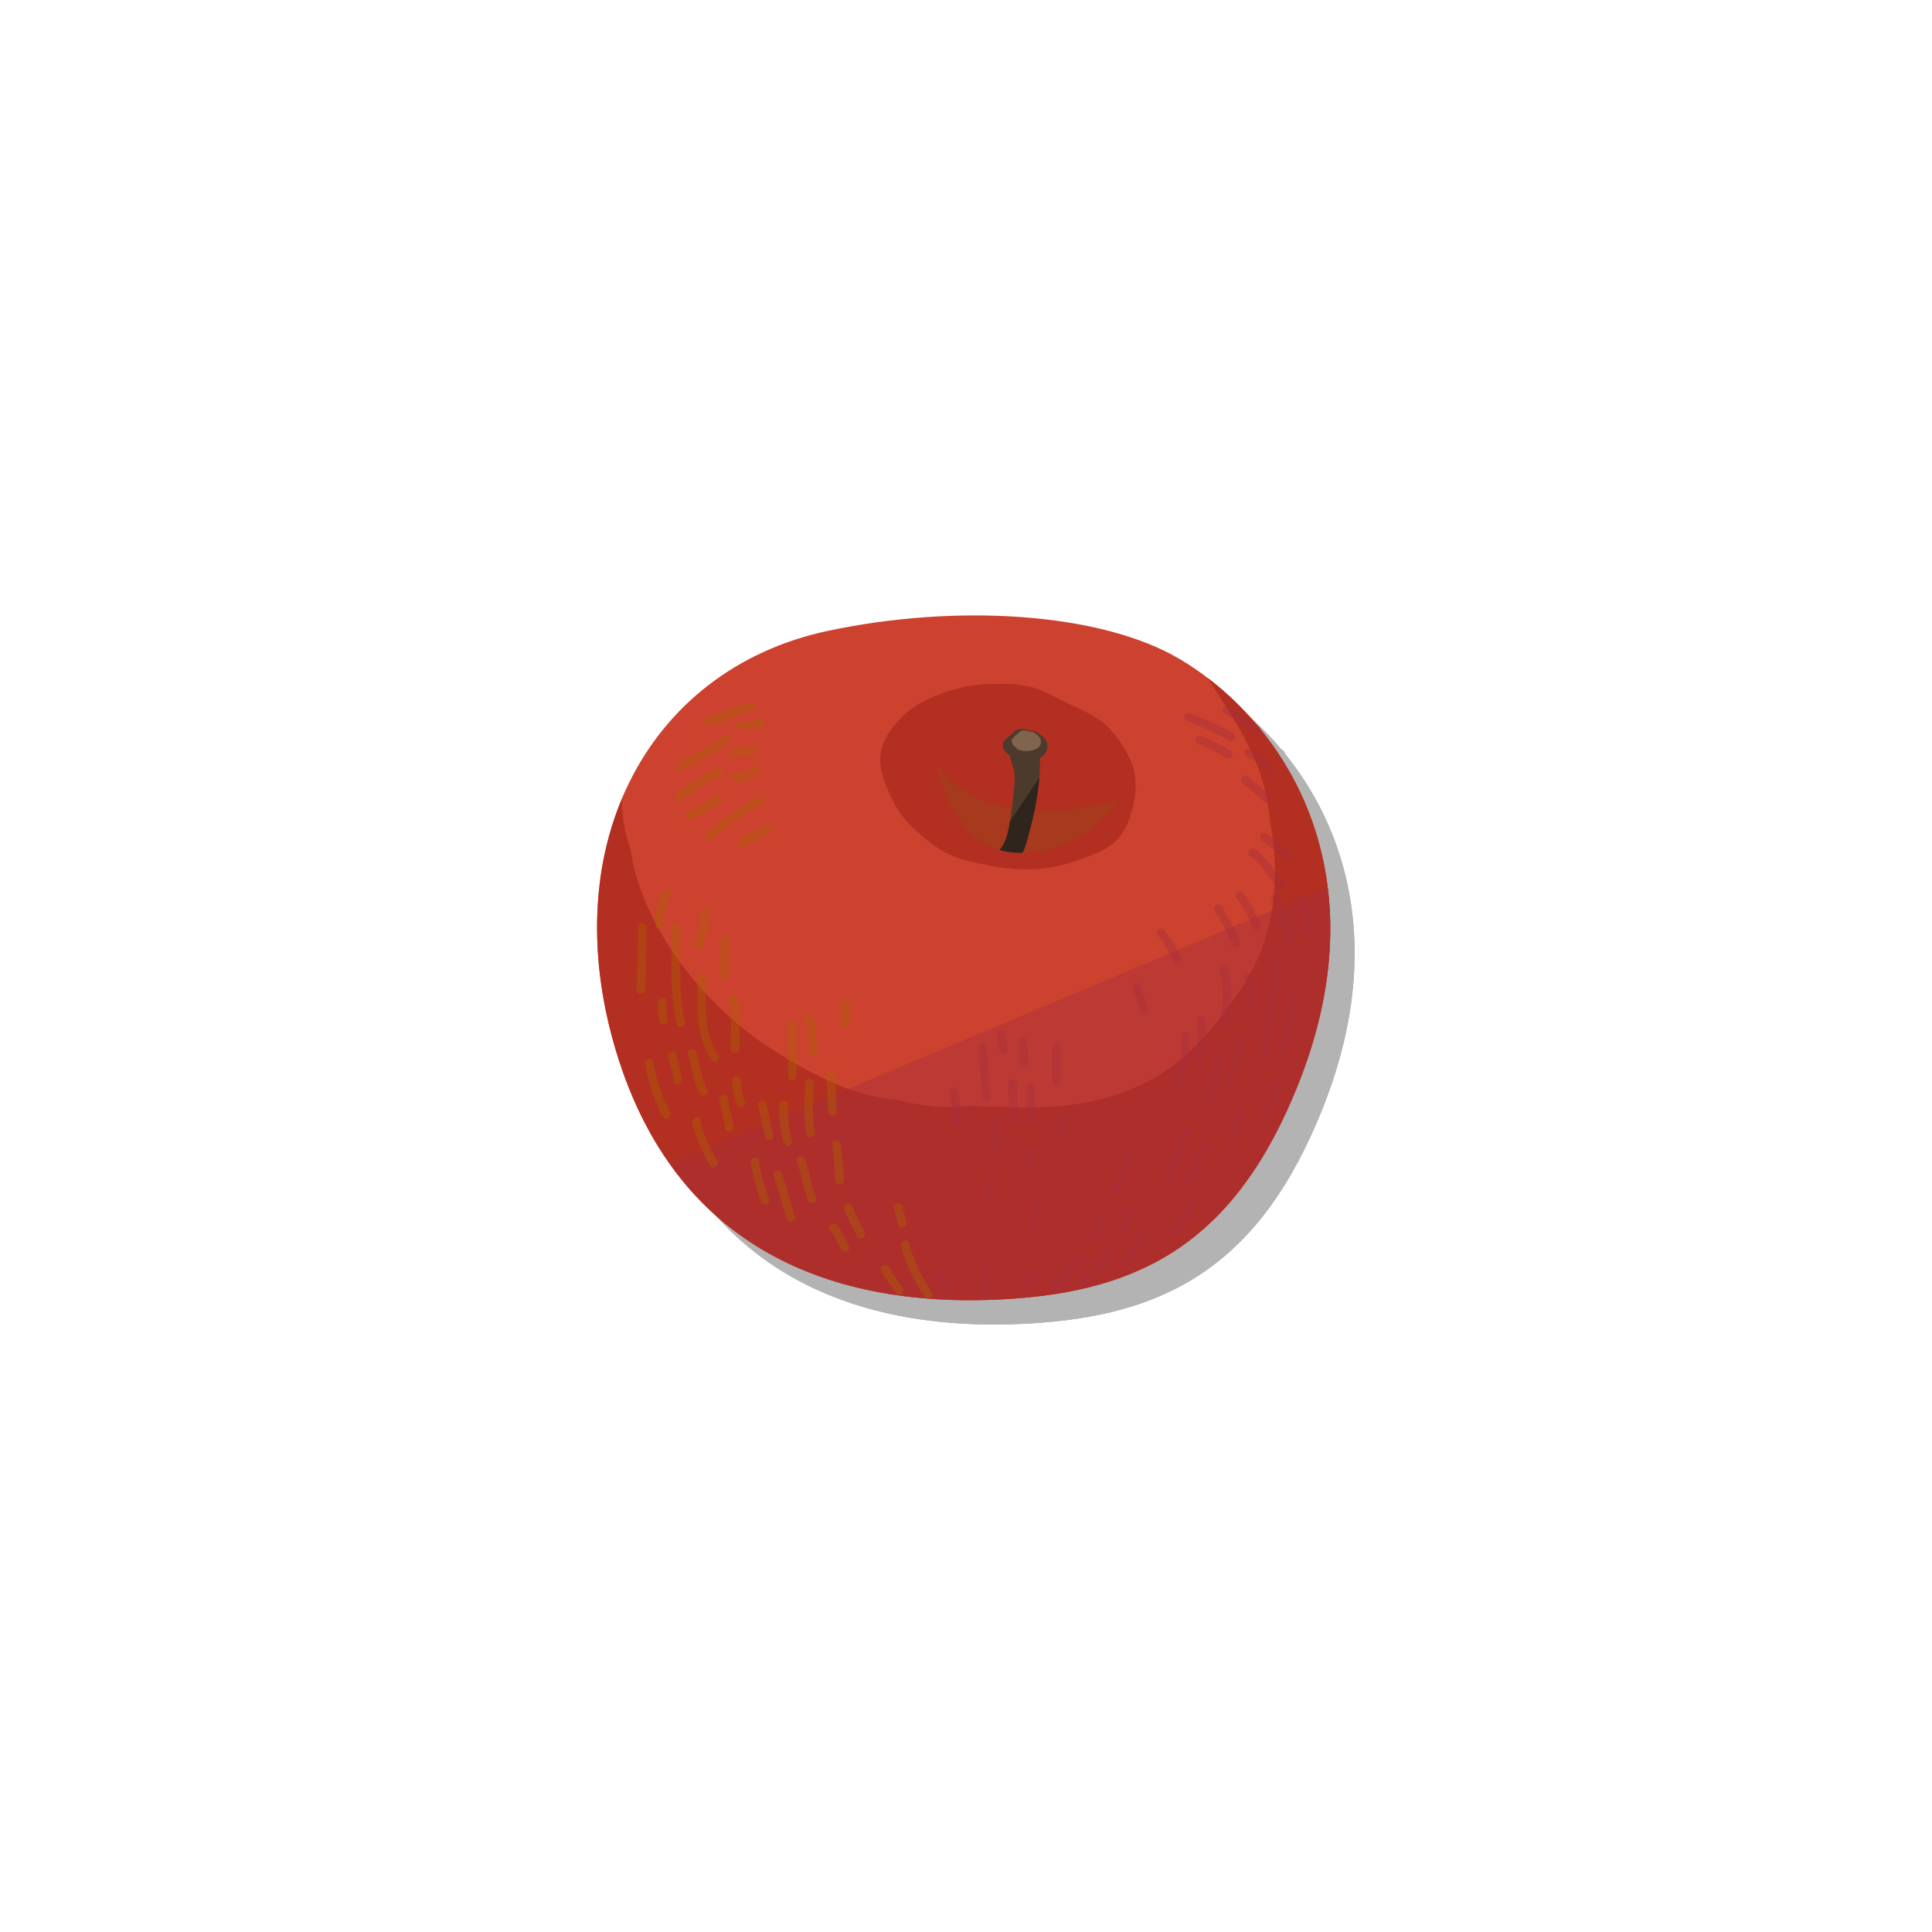 <?xml version="1.0" encoding="utf-8"?>
<!-- Generator: Adobe Illustrator 16.0.0, SVG Export Plug-In . SVG Version: 6.00 Build 0)  -->
<!DOCTYPE svg PUBLIC "-//W3C//DTD SVG 1.1//EN" "http://www.w3.org/Graphics/SVG/1.1/DTD/svg11.dtd">
<svg version="1.1" id="Ebene_1" xmlns="http://www.w3.org/2000/svg" xmlns:xlink="http://www.w3.org/1999/xlink" x="0px" y="0px"
	 width="450px" height="450px" viewBox="0 0 450 450" enable-background="new 0 0 450 450" xml:space="preserve">
<g>
	<g opacity="0.3">
		<path d="M198.45,152.612c-42.57,9.083-64.363,51.425-48.608,100.073c13.343,41.213,46.215,57.935,89.497,55.604
			c32.081-1.727,54.005-13.317,68.655-49.942c19.984-49.959-3.535-85.008-27.635-99.221
			C261.88,148.228,228.2,146.264,198.45,152.612z"/>
		<path d="M315.481,219.666c-0.005-0.108-0.01-0.213-0.013-0.318c-0.036-1.071-0.089-2.133-0.168-3.182
			c-0.001-0.021-0.001-0.043-0.003-0.065c-0.079-1.053-0.183-2.091-0.301-3.121c-0.015-0.117-0.028-0.236-0.041-0.354
			c-0.12-0.985-0.259-1.958-0.413-2.921c-0.023-0.148-0.048-0.295-0.071-0.441c-0.159-0.95-0.334-1.89-0.525-2.818
			c-0.028-0.141-0.062-0.281-0.09-0.42c-0.201-0.941-0.416-1.873-0.65-2.791c-0.024-0.097-0.05-0.193-0.074-0.289
			c-0.508-1.957-1.087-3.862-1.733-5.716c-0.015-0.041-0.029-0.084-0.044-0.128c-0.319-0.902-0.653-1.794-1.003-2.674
			c-0.033-0.085-0.066-0.172-0.1-0.257c-0.346-0.861-0.706-1.709-1.081-2.545c-0.039-0.09-0.078-0.178-0.119-0.265
			c-0.379-0.843-0.771-1.672-1.178-2.488c-0.03-0.063-0.062-0.123-0.094-0.183c-1.305-2.599-2.742-5.072-4.289-7.411
			c-0.009-0.015-0.018-0.027-0.026-0.039c-0.511-0.773-1.033-1.532-1.567-2.275c-0.021-0.029-0.041-0.059-0.062-0.086
			c-0.536-0.743-1.084-1.473-1.639-2.187c-0.012-0.014-0.022-0.027-0.032-0.042c-3.994-5.119-8.497-9.486-13.184-13.057
			c4.103,6.576,8.585,12.96,11.439,20.176c1.694,4.286,2.703,8.721,3.028,13.184c2.628,12.777,0.998,26.719-5.631,37.262
			c-5.62,8.939-12.931,18.097-22.409,23.156c-10.698,5.712-23.315,6.843-35.316,6.002c-2.088,0.09-4.194,0.02-6.316-0.21
			c-0.181,0.005-0.36,0.012-0.542,0.019c-5.486,0.926-11.398-0.103-17.033-1.375c-10.261-0.893-20.217-6.309-28.714-11.73
			c-15.089-9.631-30.113-27.606-32.941-46.464c-1.387-4.007-2.141-8.085-1.939-12.092c-2.467,5.832-4.199,12.127-5.111,18.795
			c0.001,0.015,0.004,0.027,0.007,0.043c-0.037,0.267-0.056,0.541-0.091,0.81c-0.03,0.158-0.045,0.318-0.055,0.481
			c-0.66,5.446-0.788,11.129-0.347,16.987c0.011,0.136,0.021,0.271,0.031,0.406c0.063,0.791,0.136,1.586,0.22,2.385
			c0.094,0.884,0.196,1.771,0.317,2.661c0.079,0.59,0.17,1.185,0.261,1.776c0.121,0.796,0.252,1.595,0.395,2.396
			c0.092,0.521,0.185,1.041,0.284,1.562c0.206,1.056,0.43,2.115,0.671,3.179c0.08,0.357,0.16,0.715,0.244,1.074
			c0.297,1.243,0.613,2.492,0.959,3.744c0.073,0.271,0.152,0.542,0.228,0.813c0.383,1.347,0.782,2.696,1.224,4.055
			c13.343,41.213,46.215,57.935,89.497,55.604c32.081-1.727,54.005-13.317,68.655-49.942c0.526-1.318,1.018-2.623,1.484-3.92
			c0.052-0.146,0.109-0.293,0.161-0.439c0.438-1.229,0.845-2.448,1.231-3.66c0.061-0.197,0.126-0.396,0.188-0.593
			c0.368-1.185,0.715-2.361,1.035-3.527c0.056-0.204,0.111-0.407,0.166-0.611c0.313-1.171,0.606-2.332,0.872-3.484
			c0.04-0.169,0.076-0.337,0.114-0.505c0.27-1.19,0.517-2.372,0.735-3.541c0.015-0.074,0.026-0.148,0.04-0.222
			c0.216-1.172,0.406-2.333,0.575-3.483c0.013-0.091,0.029-0.185,0.043-0.276c0.16-1.138,0.295-2.264,0.412-3.381
			c0.016-0.166,0.036-0.333,0.053-0.499c0.105-1.08,0.189-2.15,0.252-3.211c0.012-0.186,0.022-0.371,0.034-0.557
			c0.056-1.055,0.094-2.099,0.11-3.134c0.003-0.167,0.003-0.333,0.004-0.5C315.516,221.747,315.51,220.699,315.481,219.666z"/>
		<path d="M269.746,192.602c-0.676,3.344-1.735,6.611-4.278,9.013c-2.312,2.186-5.635,3.321-9.046,4.529
			c-3.021,1.07-6.268,1.8-9.834,1.966c-3.244,0.15-6.585-0.067-10.046-0.768c-3.463-0.7-6.868-1.291-9.798-2.689
			c-3.221-1.539-5.848-3.809-8.215-5.969c-2.67-2.439-4.403-5.271-5.686-8.182c-1.409-3.2-2.648-6.467-1.972-9.811
			c0.675-3.345,2.857-6.114,5.401-8.516c2.312-2.185,5.285-3.75,8.696-4.958c3.021-1.07,6.288-1.998,9.854-2.164
			c3.241-0.151,6.727-0.276,10.188,0.424c3.462,0.701,6.416,2.601,9.346,4c3.222,1.539,6.437,2.842,8.804,5.003
			c2.672,2.438,4.55,5.382,5.831,8.292C270.401,185.975,270.424,189.259,269.746,192.602z"/>
		<path opacity="0.3" d="M267.143,191.079c-5.362,7.61-14.939,15.329-28.025,12.638c-9.399-1.932-13.552-12.121-15.475-20.169
			c-0.126-0.234-0.138-0.232-0.031,0.008c10.727,13.386,26.606,12.069,42.129,8.743"/>
		<path d="M245.209,200.247c1.59-5.894,2.803-11.825,2.683-17.971c0.752-0.46,1.331-1.097,1.588-1.891
			c0.521-1.6-0.341-2.931-1.697-3.741c-0.558-0.52-1.369-0.829-2.128-0.771c-0.191-0.031-0.379-0.054-0.566-0.069
			c-0.88-0.481-2.021-0.577-2.987,0.119c-0.35,0.255-0.664,0.551-0.945,0.868c-0.583,0.377-1.112,0.847-1.563,1.39
			c-0.832,1.007-0.098,2.54,0.951,3.183c0.033,0.021,0.066,0.038,0.099,0.057c0.081,0.105,0.176,0.206,0.275,0.308
			c0.026,0.29,0.087,0.589,0.173,0.884c0.462,1.549,0.958,2.779,0.94,4.405c-0.019,2.157-1.015,9.683-1.171,10.261
			c-0.329,1.227-0.455,4.1-2.383,6.351c0,0,2.351,0.761,5.287,0.646C244.233,204.025,245.037,200.883,245.209,200.247z"/>
		<path d="M247.545,179.804c0.208-0.225,0.374-0.481,0.468-0.772c0.341-1.048-0.221-1.918-1.108-2.449
			c-0.367-0.341-0.897-0.542-1.396-0.505c-0.124-0.021-0.246-0.034-0.369-0.046c-0.576-0.313-1.325-0.377-1.955,0.077
			c-0.229,0.168-0.436,0.363-0.618,0.57c-0.382,0.247-0.729,0.555-1.026,0.909c-0.545,0.659-0.063,1.664,0.626,2.086
			c0.02,0.011,0.041,0.023,0.063,0.036c0.053,0.068,0.113,0.135,0.178,0.201c0.006,0.051,0.023,0.102,0.031,0.154
			c0.066,0.035,0.125,0.071,0.199,0.106C244.066,180.883,246.132,180.704,247.545,179.804z"/>
		<path d="M240.86,197.278c-0.329,1.227-0.455,4.1-2.383,6.351c0,0,2.351,0.761,5.287,0.646c0.469-0.25,1.273-3.393,1.445-4.028
			c1.199-4.445,2.182-8.913,2.544-13.478l-6.84,10.242C240.89,197.134,240.873,197.232,240.86,197.278z"/>
		<path opacity="0.4" d="M314.906,212.215L161.67,276.771c16.791,23.659,44.094,33.326,77.669,31.518
			c32.081-1.727,54.005-13.317,68.655-49.942C314.889,241.114,316.604,225.656,314.906,212.215z"/>
		<path d="M165.177,243.679c-1.619-7.232-1.003-14.694-0.963-22.044c0.007-1.287-1.991-1.287-1.998,0
			c-0.042,7.54-0.626,15.156,1.033,22.574C163.531,245.468,165.458,244.933,165.177,243.679z"/>
		<path d="M172.91,251.229c-3.397-4.378-2.993-12.694-2.702-17.939c0.069-1.288-1.929-1.281-1.999,0
			c-0.323,5.855-0.506,14.463,3.289,19.352C172.287,253.658,173.692,252.234,172.91,251.229z"/>
		<path d="M170.402,259.423c-1.547-2.68-1.655-5.844-2.562-8.751c-0.382-1.227-2.31-0.702-1.926,0.53
			c0.962,3.09,1.114,6.377,2.764,9.229C169.323,261.545,171.048,260.54,170.402,259.423z"/>
		<path d="M163.18,251.338c-0.398-1.22-2.329-0.697-1.929,0.53c0.604,1.854,1.009,3.74,1.334,5.66
			c0.212,1.268,2.138,0.729,1.925-0.531C164.185,255.077,163.782,253.191,163.18,251.338z"/>
		<path d="M161.181,243.012c-0.305-1.331-0.297-2.703-0.297-4.063c-0.001-1.288-2-1.288-1.998,0
			c0.001,1.539,0.023,3.087,0.368,4.594C159.543,244.799,161.47,244.266,161.181,243.012z"/>
		<path d="M177.496,238.018c-0.192-1.271-2.116-0.729-1.927,0.531c0.567,3.78,0.317,7.583,0.297,11.388
			c-0.005,1.289,1.992,1.288,1.999,0C177.887,245.941,178.092,241.987,177.496,238.018z"/>
		<path d="M179.161,262.325c-0.622-1.628-0.94-3.32-0.964-5.063c-0.018-1.287-2.017-1.288-1.999,0
			c0.026,1.908,0.354,3.809,1.035,5.594C177.689,264.047,179.621,263.53,179.161,262.325z"/>
		<path d="M175.167,261.327c-0.195-1.271-2.12-0.729-1.929,0.53c0.343,2.24,0.94,4.427,1.332,6.658
			c0.223,1.267,2.147,0.729,1.926-0.531C176.104,265.754,175.507,263.566,175.167,261.327z"/>
		<path d="M173.905,224.367c-0.653,2.835-0.699,5.709-0.37,8.59c0.146,1.265,2.146,1.278,1.999,0
			c-0.311-2.702-0.315-5.397,0.298-8.059C176.118,223.645,174.194,223.112,173.905,224.367z"/>
		<path d="M168.876,218.306c-0.067,2.529-0.899,4.913-1.298,7.393c-0.202,1.261,1.724,1.802,1.926,0.531
			c0.428-2.659,1.3-5.211,1.369-7.924C170.906,217.017,168.908,217.021,168.876,218.306z"/>
		<path d="M159.922,213.38c-1.005,2.42-1.653,4.963-1.701,7.591c-0.023,1.289,1.975,1.286,1.997,0
			c0.046-2.454,0.692-4.803,1.629-7.06C162.341,212.721,160.406,212.207,159.922,213.38z"/>
		<path d="M154.225,221.635c0,4.888-0.031,9.771-0.333,14.65c-0.079,1.288,1.919,1.28,1.997,0c0.303-4.88,0.334-9.763,0.334-14.65
			C156.223,220.348,154.225,220.348,154.225,221.635z"/>
		<path d="M280.748,246.941c-0.019,3.653-0.011,7.886-1.861,11.149c-0.636,1.123,1.09,2.129,1.725,1.009
			c2.027-3.579,2.114-8.15,2.135-12.158C282.751,245.653,280.754,245.653,280.748,246.941z"/>
		<path d="M286.408,243.278c-0.131-1.268-2.131-1.28-1.998,0c0.306,2.972,0.262,5.849-0.629,8.725
			c-0.384,1.233,1.545,1.758,1.927,0.531C286.649,249.497,286.732,246.424,286.408,243.278z"/>
		<path d="M291.698,231.36c-0.363-1.233-2.291-0.707-1.925,0.53c1.208,4.087,0.675,8.322,0,12.455c-0.206,1.26,1.719,1.8,1.925,0.53
			C292.433,240.39,293.012,235.795,291.698,231.36z"/>
		<path d="M288.406,251.935c-0.084,3.505-1.28,6.742-2.296,10.057c-0.378,1.234,1.551,1.759,1.928,0.53
			c1.067-3.492,2.278-6.897,2.366-10.587C290.433,250.647,288.435,250.649,288.406,251.935z"/>
		<path d="M293.734,246.941c-0.357,3.768-1.332,7.357-2.86,10.815c-0.516,1.167,1.205,2.185,1.724,1.009
			c1.682-3.8,2.741-7.687,3.135-11.824C295.854,245.658,293.854,245.67,293.734,246.941z"/>
		<path d="M297.36,233.024c-0.442-1.197-2.374-0.681-1.927,0.53c0.573,1.553,0.632,3.177,0.335,4.798
			c-0.233,1.26,1.693,1.797,1.926,0.53C298.052,236.922,298.057,234.915,297.36,233.024z"/>
		<path d="M301.725,230.293c-0.118,6.801-1.619,13.408-2.961,20.046c-0.256,1.258,1.669,1.793,1.926,0.53
			c1.378-6.813,2.911-13.595,3.032-20.576C303.744,229.005,301.746,229.007,301.725,230.293z"/>
		<path d="M305.72,237.952c-0.065,4.033-0.957,7.93-2.295,11.721c-0.432,1.217,1.5,1.737,1.924,0.53
			c1.4-3.956,2.3-8.046,2.367-12.251C307.739,236.663,305.74,236.665,305.72,237.952z"/>
		<path d="M303.585,214.14c-0.568-1.157-2.288-0.145-1.725,1.009c1.63,3.325,2.855,6.776,3.563,10.414
			c0.244,1.265,2.169,0.729,1.925-0.529C306.611,221.226,305.289,217.617,303.585,214.14z"/>
		<path d="M299.256,220.799c-1.109-2.561-2.39-5.016-4.15-7.193c-0.811-1.002-2.215,0.421-1.413,1.412
			c1.643,2.031,2.806,4.406,3.838,6.79C298.043,222.987,299.764,221.969,299.256,220.799z"/>
		<path d="M306.426,204.615c-1.668-1.948-3.742-3.403-5.861-4.817c-1.077-0.717-2.076,1.015-1.01,1.725
			c1.984,1.324,3.895,2.682,5.458,4.506C305.854,207.008,307.26,205.588,306.426,204.615z"/>
		<path d="M304.76,211.274c-2.252-2.641-3.909-5.849-6.862-7.813c-1.073-0.717-2.074,1.015-1.007,1.724
			c2.761,1.839,4.343,5.025,6.458,7.503C304.185,213.668,305.592,212.248,304.76,211.274z"/>
		<path d="M308.756,214.271c-0.956-0.858-2.372,0.55-1.412,1.413c1.872,1.683,2.34,4.202,2.371,6.618
			c0.017,1.286,2.015,1.288,1.998,0C311.674,219.381,311.013,216.301,308.756,214.271z"/>
		<path d="M294.363,225.034c-0.762-3.04-2.678-5.49-4.096-8.23c-0.593-1.145-2.317-0.134-1.725,1.008
			c1.335,2.582,3.176,4.892,3.896,7.752C292.749,226.813,294.677,226.283,294.363,225.034z"/>
		<path d="M280.713,229.028c-0.781-2.559-2.232-4.718-3.92-6.766c-0.819-0.995-2.226,0.426-1.413,1.412
			c1.464,1.777,2.729,3.667,3.406,5.885C279.161,230.789,281.09,230.263,280.713,229.028z"/>
		<path d="M273.055,240.349c-0.654-1.634-1.295-3.269-1.666-4.994c-0.271-1.259-2.195-0.726-1.926,0.53
			c0.37,1.727,1.012,3.361,1.664,4.995C271.6,242.061,273.532,241.547,273.055,240.349z"/>
		<path d="M281.116,268.983c-1.013,3.801-2.804,7.254-4.561,10.749c-0.577,1.147,1.145,2.159,1.724,1.009
			c1.834-3.647,3.706-7.263,4.764-11.227C283.376,268.268,281.447,267.74,281.116,268.983z"/>
		<path d="M285.446,271.979c-1.09,2.869-2.415,5.602-4.229,8.087c-0.758,1.042,0.976,2.037,1.727,1.008
			c1.915-2.624,3.278-5.536,4.428-8.563C287.829,271.304,285.897,270.788,285.446,271.979z"/>
		<path d="M293.769,264.323c-0.705,2.413-1.581,4.771-2.563,7.086c-0.497,1.171,1.224,2.19,1.725,1.008
			c1.051-2.474,2.009-4.982,2.765-7.563C296.059,263.615,294.131,263.089,293.769,264.323z"/>
		<path d="M302.426,257.664c-0.44,2.869-1.916,5.407-3.563,7.751c-0.741,1.058,0.992,2.055,1.726,1.009
			c1.733-2.468,3.302-5.21,3.762-8.229C304.544,256.935,302.618,256.393,302.426,257.664z"/>
		<path d="M172.734,276.07c-1.673-3.014-3.21-6.009-3.895-9.417c-0.254-1.264-2.179-0.727-1.927,0.531
			c0.717,3.57,2.343,6.734,4.098,9.895C171.634,278.206,173.36,277.198,172.734,276.07z"/>
		<path d="M161.746,264.749c-1.966-3.709-3.213-7.612-3.896-11.747c-0.208-1.27-2.135-0.729-1.925,0.53
			c0.708,4.304,2.053,8.373,4.096,12.226C160.626,266.895,162.349,265.886,161.746,264.749z"/>
		<path d="M195.475,269.317c-0.801-3.678-0.314-7.655-0.297-11.389c0.006-1.289-1.993-1.287-1.998,0
			c-0.018,3.93-0.475,8.046,0.368,11.92C193.823,271.106,195.748,270.573,195.475,269.317z"/>
		<path d="M200.172,255.598c-0.01-1.287-2.007-1.288-1.998,0c0.024,3,0.308,5.989,0.334,8.989c0.009,1.288,2.008,1.289,1.998,0
			C200.481,261.588,200.198,258.598,200.172,255.598z"/>
		<path d="M195.144,242.68c-0.33-1.244-2.256-0.717-1.928,0.53c0.638,2.416,0.675,4.924,0.963,7.394
			c0.147,1.264,2.147,1.277,1.998,0C195.868,247.958,195.824,245.268,195.144,242.68z"/>
		<path d="M191.181,244.278c-0.089-1.278-2.087-1.288-1.996,0c0.283,3.995,0.024,7.986,0,11.985c-0.008,1.288,1.989,1.288,1.996,0
			C191.205,252.264,191.466,248.273,191.181,244.278z"/>
		<path d="M201.504,239.283v4.662c0,1.288,1.997,1.288,1.997,0v-4.662C203.501,237.995,201.504,237.995,201.504,239.283z"/>
		<path d="M201.504,272.246c-0.156-1.262-2.156-1.277-1.997,0c0.342,2.765,0.642,5.534,0.665,8.324c0.013,1.288,2.009,1.289,1.998,0
			C202.147,277.78,201.847,275.01,201.504,272.246z"/>
		<path d="M195.708,284.393c-1.248-2.75-1.422-5.941-2.563-8.751c-0.479-1.177-2.412-0.663-1.928,0.531
			c1.211,2.977,1.44,6.306,2.766,9.229C194.516,286.573,196.237,285.557,195.708,284.393z"/>
		<path d="M190.149,271.315c-0.861-2.759-0.962-5.525-0.964-8.393c0-1.289-1.998-1.289-1.997,0c0.002,3.041,0.121,6,1.033,8.923
			C188.605,273.071,190.533,272.548,190.149,271.315z"/>
		<path d="M190.814,288.961c-0.998-3.33-1.997-6.659-2.996-9.989c-0.369-1.23-2.299-0.705-1.926,0.531
			c0.999,3.33,1.997,6.659,2.997,9.988C189.258,290.722,191.185,290.198,190.814,288.961z"/>
		<path d="M184.822,284.966c-1.054-2.836-1.951-5.709-2.296-8.725c-0.146-1.266-2.143-1.278-1.998,0
			c0.367,3.206,1.246,6.238,2.367,9.255C183.34,286.692,185.272,286.175,184.822,284.966z"/>
		<path d="M185.821,269.982c-0.669-2.415-1.072-4.892-1.664-7.324c-0.308-1.251-2.232-0.722-1.928,0.53
			c0.595,2.434,0.996,4.91,1.666,7.325C184.238,271.753,186.164,271.226,185.821,269.982z"/>
		<path d="M203.365,295.714c-0.907-1.542-1.611-3.207-2.663-4.661c-0.748-1.032-2.482-0.036-1.725,1.01
			c1.053,1.453,1.755,3.118,2.663,4.661C202.293,297.832,204.019,296.827,203.365,295.714z"/>
		<path d="M207.028,292.718c-1.043-2.089-2.069-4.183-2.997-6.326c-0.508-1.179-2.23-0.16-1.724,1.009
			c0.927,2.143,1.953,4.237,2.997,6.326C205.879,294.878,207.601,293.866,207.028,292.718z"/>
		<path d="M242.458,257.928c-0.012-1.287-2.008-1.289-1.999,0c0.022,3.111,0.31,6.212,0.334,9.322c0.009,1.288,2.007,1.289,1.999,0
			C242.768,264.14,242.481,261.04,242.458,257.928z"/>
		<path d="M244.789,258.927v7.991c0,1.288,1.997,1.288,1.997,0v-7.991C246.786,257.638,244.789,257.638,244.789,258.927z"/>
		<path d="M244.751,248.008c-0.232-1.267-2.157-0.729-1.924,0.53c0.289,1.563,0.297,3.145,0.297,4.729c0,1.289,1.998,1.289,1.998,0
			C245.122,251.5,245.075,249.751,244.751,248.008z"/>
		<path d="M240.424,250.005c-0.287-1.209-0.377-2.451-0.666-3.662c-0.297-1.253-2.224-0.721-1.925,0.531
			c0.285,1.21,0.378,2.453,0.665,3.662C238.795,251.79,240.723,251.258,240.424,250.005z"/>
		<path d="M235.43,249.34c-0.189-1.271-2.116-0.729-1.926,0.53c0.579,3.867,0.373,7.793,0.999,11.653
			c0.205,1.269,2.129,0.729,1.925-0.53C235.804,257.136,236.009,253.205,235.43,249.34z"/>
		<path d="M250.781,249.605v7.991c0,1.288,1.998,1.288,1.998,0v-7.991C252.78,248.317,250.781,248.317,250.781,249.605z"/>
		<path d="M238.13,266.919c-0.169-1.258-2.169-1.274-1.998,0c0.296,2.213,0.332,4.43,0.332,6.659c0,1.289,1.999,1.289,1.997,0
			C238.461,271.348,238.426,269.132,238.13,266.919z"/>
		<path d="M246.417,273.312c-0.29-1.255-2.217-0.723-1.927,0.531c0.27,1.163,0.27,2.301,0,3.464
			c-0.29,1.254,1.637,1.787,1.927,0.531C246.768,276.322,246.768,274.829,246.417,273.312z"/>
		<path d="M252.115,265.587c0,1.257-0.014,2.5-0.298,3.73c-0.29,1.253,1.638,1.786,1.926,0.531c0.325-1.405,0.369-2.826,0.369-4.262
			C254.112,264.299,252.115,264.299,252.115,265.587z"/>
		<path d="M228.771,259.661c-0.329-1.245-2.255-0.716-1.925,0.531c0.61,2.313,0.629,4.683,0.629,7.059
			c0.001,1.289,1.998,1.289,1.997,0C229.472,264.699,229.428,262.143,228.771,259.661z"/>
		<path d="M235.464,279.571c-0.021,1.561-0.306,3.102-0.332,4.661c-0.021,1.288,1.978,1.286,1.999,0
			c0.025-1.56,0.311-3.101,0.332-4.661C237.481,278.282,235.482,278.283,235.464,279.571z"/>
		<path d="M246.156,285.964c-0.331,1.665-0.665,3.33-0.999,4.995c-0.25,1.258,1.674,1.794,1.929,0.53
			c0.332-1.664,0.664-3.329,0.998-4.994C248.335,285.237,246.408,284.701,246.156,285.964z"/>
		<path d="M173.828,177.313c-3.053,2.535-6.941,3.803-10.119,6.17c-1.02,0.76-0.026,2.496,1.007,1.725
			c3.318-2.473,7.33-3.828,10.524-6.481C176.233,177.902,174.813,176.496,173.828,177.313z"/>
		<path d="M172.698,184.481c-3.274,1.931-6.752,3.488-9.524,6.149c-0.932,0.894,0.484,2.306,1.413,1.413
			c2.642-2.536,6.001-3.997,9.121-5.837C174.817,185.552,173.812,183.826,172.698,184.481z"/>
		<path d="M172.366,191.141c-2.319,1.04-4.339,2.621-6.658,3.662c-1.175,0.526-0.16,2.247,1.007,1.724
			c2.321-1.039,4.34-2.622,6.661-3.662C174.548,192.341,173.531,190.618,172.366,191.141z"/>
		<path d="M181.022,184.481c-1.25,0.887-2.643,1.176-4.156,1.195c-1.285,0.018-1.288,2.016,0,1.998
			c1.838-0.023,3.646-0.391,5.165-1.468C183.073,185.468,182.075,183.735,181.022,184.481z"/>
		<path d="M180.528,179.683h-3.662c-1.288,0-1.288,1.998,0,1.998h3.662C181.817,181.681,181.817,179.683,180.528,179.683z"/>
		<path d="M182.594,173.059c-1.45,0.356-2.899,0.61-4.396,0.631c-1.287,0.019-1.289,2.017,0,1.998
			c1.668-0.023,3.311-0.304,4.927-0.701C184.376,174.681,183.846,172.754,182.594,173.059z"/>
		<path d="M180.264,169.398c-3.614,0.541-6.689,2.835-10.323,3.329c-1.271,0.173-0.728,2.098,0.532,1.927
			c3.633-0.495,6.711-2.788,10.32-3.33C182.065,171.134,181.522,169.21,180.264,169.398z"/>
		<path d="M182.021,191.473c-4.369,2.095-8.124,5.096-11.854,8.147c-1,0.816,0.423,2.222,1.411,1.412
			c3.604-2.946,7.232-5.813,11.451-7.834C184.192,192.641,183.178,190.92,182.021,191.473z"/>
		<path d="M183.687,198.134c-1.909,0.955-3.822,1.908-5.661,2.996c-1.106,0.655-0.104,2.382,1.009,1.725
			c1.838-1.089,3.75-2.041,5.661-2.997C185.846,199.283,184.835,197.559,183.687,198.134z"/>
		<path d="M292.905,176.491c-3.182-2.051-6.727-3.369-10.227-4.763c-1.199-0.477-1.714,1.457-0.531,1.927
			c3.346,1.331,6.711,2.602,9.75,4.561C292.982,178.916,293.985,177.186,292.905,176.491z"/>
		<path d="M292.24,180.486c-2.091-1.359-4.374-2.349-6.659-3.329c-1.17-0.502-2.189,1.219-1.008,1.725
			c2.286,0.981,4.567,1.971,6.657,3.329C292.316,182.916,293.314,181.185,292.24,180.486z"/>
		<path d="M298.898,174.825c-2.279-1.628-4.563-3.253-6.991-4.66c-1.117-0.647-2.124,1.079-1.009,1.725
			c2.427,1.408,4.712,3.032,6.992,4.661C298.942,177.302,299.935,175.567,298.898,174.825z"/>
		<path d="M302.431,184.637c-1.558-1.918-3.409-3.722-5.769-4.586c-1.213-0.442-1.73,1.489-0.531,1.928
			c2.003,0.733,3.572,2.455,4.886,4.07C301.83,187.05,303.234,185.628,302.431,184.637z"/>
		<path d="M301.432,190.964c-1.567-1.549-3.277-2.949-4.994-4.328c-0.994-0.798-2.419,0.605-1.412,1.412
			c1.717,1.379,3.425,2.78,4.993,4.328C300.937,193.282,302.349,191.871,301.432,190.964z"/>
		<path d="M256.245,298.378c-1.739,2.351-4.138,4.138-5.66,6.66c-0.668,1.105,1.06,2.109,1.725,1.009
			c1.511-2.504,3.927-4.318,5.661-6.66C258.739,298.349,257.001,297.354,256.245,298.378z"/>
		<path d="M263.238,296.38c-1.62,2.55-3.561,4.807-5.837,6.791c-0.973,0.848,0.445,2.254,1.413,1.412
			c2.401-2.093,4.442-4.508,6.149-7.193C265.656,296.299,263.926,295.296,263.238,296.38z"/>
		<path d="M270.795,293.29c-0.734,2.311-2.547,4.072-4.072,5.885c-0.825,0.979,0.582,2.4,1.411,1.413
			c1.763-2.095,3.742-4.101,4.587-6.768C273.114,292.59,271.184,292.067,270.795,293.29z"/>
		<path d="M267.763,287.229c-0.038,1.547-0.631,2.915-1.529,4.156c-0.757,1.047,0.978,2.042,1.726,1.009
			c1.102-1.522,1.755-3.28,1.802-5.165C269.793,285.94,267.795,285.942,267.763,287.229z"/>
		<path d="M261.805,287.962c-0.342,1.836-1.107,3.53-2.407,4.887c-0.889,0.932,0.521,2.346,1.413,1.413
			c1.524-1.595,2.518-3.604,2.921-5.769C263.967,287.234,262.042,286.696,261.805,287.962z"/>
		<path d="M267.799,274.643c-0.741,2.699-2.313,5.065-3.331,7.659c-0.472,1.201,1.462,1.716,1.927,0.53
			c1.021-2.6,2.584-4.946,3.33-7.658C270.066,273.93,268.14,273.403,267.799,274.643z"/>
		<path d="M282.548,285.392c-1.05,2.36-2.532,4.471-4.171,6.458c-0.814,0.985,0.591,2.407,1.412,1.412
			c1.745-2.117,3.362-4.345,4.484-6.861C284.793,285.235,283.073,284.218,282.548,285.392z"/>
		<path d="M245.453,302.212c-0.027,1.082-0.64,1.879-1.37,2.624c-0.903,0.919,0.507,2.333,1.412,1.412
			c1.113-1.134,1.913-2.409,1.955-4.036C247.487,300.923,245.489,300.926,245.453,302.212z"/>
		<path d="M236.096,301.281c-0.233-1.267-2.158-0.729-1.926,0.53c0.274,1.487,0.274,2.977,0,4.464
			c-0.232,1.259,1.692,1.797,1.926,0.53C236.438,304.948,236.44,303.138,236.096,301.281z"/>
		<path d="M227.338,306.036c-0.701-1.426-1.295-2.902-1.998-4.329c-0.568-1.155-2.292-0.143-1.726,1.009
			c0.703,1.427,1.298,2.902,1.999,4.33C226.181,308.201,227.905,307.188,227.338,306.036z"/>
		<path d="M222.678,306.702c-2.265-3.592-4.201-7.269-5.229-11.414c-0.308-1.251-2.235-0.721-1.924,0.53
			c1.063,4.308,3.071,8.157,5.427,11.892C221.637,308.797,223.366,307.795,222.678,306.702z"/>
		<path d="M215.862,305.501c-1.189-1.508-2.187-3.147-3.173-4.793c-0.662-1.103-2.389-0.1-1.726,1.01
			c1.077,1.794,2.188,3.55,3.486,5.196C215.247,307.925,216.65,306.501,215.862,305.501z"/>
		<path d="M216.784,290.294c-0.306-1.228-0.606-2.459-1-3.663c-0.396-1.22-2.325-0.697-1.924,0.53
			c0.391,1.204,0.69,2.436,0.999,3.663C215.171,292.074,217.099,291.543,216.784,290.294z"/>
	</g>
	<g>
		<g>
			<g>
				<path fill="#CC422F" d="M192.787,146.949c-42.57,9.083-64.363,51.425-48.608,100.073c13.343,41.213,46.215,57.935,89.497,55.604
					c32.081-1.727,54.005-13.317,68.655-49.942c19.984-49.959-3.535-85.008-27.635-99.221
					C256.217,142.565,222.537,140.601,192.787,146.949z"/>
				<path fill="#B22F22" d="M309.818,214.003c-0.005-0.108-0.01-0.213-0.013-0.318c-0.036-1.071-0.089-2.133-0.168-3.182
					c-0.001-0.021-0.001-0.043-0.003-0.065c-0.079-1.053-0.183-2.091-0.301-3.121c-0.015-0.117-0.028-0.236-0.041-0.354
					c-0.12-0.985-0.259-1.958-0.413-2.921c-0.023-0.148-0.048-0.295-0.071-0.441c-0.159-0.95-0.334-1.89-0.525-2.818
					c-0.028-0.141-0.062-0.281-0.09-0.42c-0.201-0.941-0.416-1.873-0.65-2.791c-0.024-0.097-0.05-0.193-0.074-0.289
					c-0.508-1.957-1.087-3.862-1.733-5.716c-0.015-0.041-0.029-0.084-0.044-0.128c-0.319-0.902-0.653-1.794-1.003-2.674
					c-0.033-0.085-0.066-0.172-0.1-0.257c-0.346-0.861-0.706-1.709-1.081-2.545c-0.039-0.09-0.078-0.178-0.119-0.265
					c-0.379-0.843-0.771-1.672-1.178-2.488c-0.03-0.063-0.062-0.123-0.094-0.183c-1.305-2.599-2.742-5.072-4.289-7.411
					c-0.009-0.015-0.018-0.027-0.026-0.039c-0.511-0.773-1.033-1.532-1.567-2.275c-0.021-0.029-0.041-0.059-0.062-0.086
					c-0.536-0.743-1.084-1.473-1.639-2.187c-0.012-0.014-0.022-0.027-0.032-0.042c-3.994-5.119-8.497-9.486-13.184-13.057
					c4.103,6.576,8.585,12.96,11.439,20.176c1.694,4.286,2.703,8.721,3.028,13.184c2.628,12.777,0.998,26.719-5.631,37.262
					c-5.62,8.939-12.931,18.097-22.409,23.156c-10.698,5.712-23.315,6.843-35.316,6.002c-2.088,0.09-4.194,0.02-6.316-0.21
					c-0.181,0.005-0.36,0.012-0.542,0.019c-5.486,0.926-11.398-0.103-17.033-1.375c-10.261-0.893-20.217-6.309-28.714-11.73
					c-15.089-9.631-30.113-27.606-32.941-46.464c-1.387-4.007-2.141-8.085-1.939-12.092c-2.467,5.832-4.199,12.127-5.111,18.795
					c0.001,0.015,0.004,0.027,0.007,0.043c-0.037,0.267-0.056,0.541-0.091,0.81c-0.03,0.158-0.045,0.318-0.055,0.481
					c-0.66,5.446-0.788,11.129-0.347,16.987c0.011,0.136,0.021,0.271,0.031,0.406c0.063,0.791,0.136,1.586,0.22,2.385
					c0.094,0.884,0.196,1.771,0.317,2.661c0.079,0.59,0.17,1.185,0.261,1.776c0.121,0.796,0.252,1.595,0.395,2.396
					c0.092,0.521,0.185,1.041,0.284,1.562c0.206,1.056,0.43,2.115,0.671,3.179c0.08,0.357,0.16,0.715,0.244,1.074
					c0.297,1.243,0.613,2.492,0.959,3.744c0.073,0.271,0.152,0.542,0.228,0.813c0.383,1.347,0.782,2.696,1.224,4.055
					c13.343,41.213,46.215,57.935,89.497,55.604c32.081-1.727,54.005-13.317,68.655-49.942c0.526-1.318,1.018-2.623,1.484-3.92
					c0.052-0.146,0.109-0.293,0.161-0.439c0.438-1.229,0.845-2.448,1.231-3.66c0.061-0.197,0.126-0.396,0.188-0.593
					c0.368-1.185,0.715-2.361,1.035-3.527c0.056-0.204,0.111-0.407,0.166-0.611c0.313-1.171,0.606-2.332,0.872-3.484
					c0.04-0.169,0.076-0.337,0.114-0.505c0.27-1.19,0.517-2.372,0.735-3.541c0.015-0.074,0.026-0.148,0.04-0.222
					c0.216-1.172,0.406-2.333,0.575-3.483c0.013-0.091,0.029-0.185,0.043-0.276c0.16-1.138,0.295-2.264,0.412-3.381
					c0.016-0.166,0.036-0.333,0.053-0.499c0.105-1.08,0.189-2.15,0.252-3.211c0.012-0.186,0.022-0.371,0.034-0.557
					c0.056-1.055,0.094-2.099,0.11-3.134c0.003-0.167,0.003-0.333,0.004-0.5C309.853,216.084,309.847,215.036,309.818,214.003z"/>
				<path fill="#B22F22" d="M264.083,186.939c-0.676,3.344-1.735,6.611-4.278,9.013c-2.312,2.186-5.635,3.321-9.046,4.529
					c-3.021,1.07-6.268,1.8-9.834,1.966c-3.244,0.15-6.585-0.067-10.046-0.768c-3.463-0.7-6.868-1.291-9.798-2.689
					c-3.221-1.539-5.848-3.809-8.215-5.969c-2.67-2.439-4.403-5.271-5.686-8.182c-1.409-3.2-2.648-6.467-1.972-9.811
					c0.675-3.345,2.857-6.114,5.401-8.516c2.312-2.185,5.285-3.75,8.696-4.958c3.021-1.07,6.288-1.998,9.854-2.164
					c3.241-0.151,6.727-0.276,10.188,0.424c3.462,0.701,6.416,2.601,9.346,4c3.222,1.539,6.437,2.842,8.804,5.003
					c2.672,2.438,4.55,5.382,5.831,8.292C264.738,180.312,264.761,183.595,264.083,186.939z"/>
				<g>
					<path opacity="0.3" fill="#8C560E" d="M261.48,185.416c-5.362,7.61-14.939,15.329-28.025,12.638
						c-9.399-1.932-13.552-12.121-15.475-20.169c-0.126-0.234-0.138-0.232-0.031,0.008c10.727,13.386,26.606,12.069,42.129,8.743"/>
					<path fill="#4C3A2D" d="M239.546,194.584c1.59-5.894,2.803-11.825,2.683-17.971c0.752-0.46,1.331-1.097,1.588-1.891
						c0.521-1.6-0.341-2.931-1.697-3.741c-0.558-0.52-1.369-0.829-2.128-0.771c-0.191-0.031-0.379-0.054-0.566-0.069
						c-0.88-0.481-2.021-0.577-2.987,0.119c-0.35,0.255-0.664,0.551-0.945,0.868c-0.583,0.377-1.112,0.847-1.563,1.39
						c-0.832,1.007-0.098,2.54,0.951,3.183c0.033,0.021,0.066,0.038,0.099,0.057c0.081,0.105,0.176,0.206,0.275,0.308
						c0.026,0.29,0.087,0.589,0.173,0.884c0.462,1.549,0.958,2.779,0.94,4.405c-0.019,2.157-1.015,9.683-1.171,10.261
						c-0.329,1.227-0.455,4.1-2.383,6.351c0,0,2.351,0.761,5.287,0.646C238.57,198.362,239.374,195.219,239.546,194.584z"/>
					<path fill="#7F654E" d="M241.882,174.141c0.208-0.225,0.374-0.481,0.468-0.772c0.341-1.048-0.221-1.918-1.108-2.449
						c-0.367-0.341-0.897-0.542-1.396-0.505c-0.124-0.021-0.246-0.034-0.369-0.046c-0.576-0.313-1.325-0.377-1.955,0.077
						c-0.229,0.168-0.436,0.363-0.618,0.57c-0.382,0.247-0.729,0.555-1.026,0.909c-0.545,0.659-0.063,1.664,0.626,2.086
						c0.02,0.011,0.041,0.023,0.063,0.036c0.053,0.068,0.113,0.135,0.178,0.201c0.006,0.051,0.023,0.102,0.031,0.154
						c0.066,0.035,0.125,0.071,0.199,0.106C238.403,175.219,240.469,175.041,241.882,174.141z"/>
					<path fill="#30251D" d="M235.197,191.615c-0.329,1.227-0.455,4.1-2.383,6.351c0,0,2.351,0.761,5.287,0.646
						c0.469-0.25,1.273-3.393,1.445-4.028c1.199-4.445,2.182-8.913,2.544-13.478l-6.84,10.242
						C235.227,191.47,235.21,191.569,235.197,191.615z"/>
				</g>
				<path opacity="0.4" fill="#A82D3D" d="M309.242,206.552l-153.235,64.557c16.791,23.659,44.094,33.326,77.669,31.518
					c32.081-1.727,54.005-13.317,68.655-49.942C309.226,235.451,310.941,219.993,309.242,206.552z"/>
			</g>
			<g opacity="0.4">
				<path fill="#AA6100" d="M159.514,238.016c-1.619-7.232-1.003-14.694-0.963-22.044c0.007-1.287-1.991-1.287-1.998,0
					c-0.042,7.54-0.626,15.156,1.033,22.574C157.867,239.804,159.795,239.27,159.514,238.016z"/>
				<path fill="#AA6100" d="M167.247,245.566c-3.397-4.378-2.993-12.694-2.702-17.939c0.069-1.288-1.929-1.281-1.999,0
					c-0.323,5.855-0.506,14.463,3.289,19.352C166.624,247.995,168.029,246.571,167.247,245.566z"/>
				<path fill="#AA6100" d="M164.739,253.76c-1.547-2.68-1.655-5.844-2.562-8.751c-0.382-1.227-2.31-0.702-1.926,0.53
					c0.962,3.09,1.114,6.377,2.764,9.229C163.659,255.882,165.385,254.877,164.739,253.76z"/>
				<path fill="#AA6100" d="M157.517,245.675c-0.398-1.22-2.329-0.697-1.929,0.53c0.604,1.854,1.009,3.74,1.334,5.66
					c0.212,1.268,2.138,0.729,1.925-0.531C158.522,249.414,158.119,247.528,157.517,245.675z"/>
				<path fill="#AA6100" d="M155.518,237.349c-0.305-1.331-0.297-2.703-0.297-4.063c-0.001-1.288-2-1.288-1.998,0
					c0.001,1.539,0.023,3.087,0.368,4.594C153.88,239.135,155.807,238.603,155.518,237.349z"/>
				<path fill="#AA6100" d="M171.833,232.355c-0.192-1.271-2.116-0.729-1.927,0.531c0.567,3.78,0.317,7.583,0.297,11.388
					c-0.005,1.289,1.992,1.288,1.999,0C172.224,240.278,172.429,236.324,171.833,232.355z"/>
				<path fill="#AA6100" d="M173.498,256.662c-0.622-1.628-0.94-3.32-0.964-5.063c-0.018-1.287-2.017-1.288-1.999,0
					c0.026,1.908,0.354,3.809,1.035,5.594C172.026,258.384,173.958,257.867,173.498,256.662z"/>
				<path fill="#AA6100" d="M169.504,255.664c-0.195-1.271-2.12-0.729-1.929,0.53c0.343,2.24,0.94,4.427,1.332,6.658
					c0.223,1.267,2.147,0.729,1.926-0.531C170.441,260.091,169.844,257.903,169.504,255.664z"/>
				<path fill="#AA6100" d="M168.241,218.704c-0.653,2.835-0.699,5.709-0.37,8.59c0.146,1.265,2.146,1.278,1.999,0
					c-0.311-2.702-0.315-5.397,0.298-8.059C170.455,217.982,168.531,217.449,168.241,218.704z"/>
				<path fill="#AA6100" d="M163.213,212.643c-0.067,2.529-0.899,4.913-1.298,7.393c-0.202,1.261,1.724,1.802,1.926,0.531
					c0.428-2.659,1.3-5.211,1.369-7.924C165.243,211.354,163.245,211.358,163.213,212.643z"/>
				<path fill="#AA6100" d="M154.259,207.717c-1.005,2.42-1.653,4.963-1.701,7.591c-0.023,1.289,1.975,1.286,1.997,0
					c0.046-2.454,0.692-4.803,1.629-7.06C156.678,207.058,154.743,206.544,154.259,207.717z"/>
				<path fill="#AA6100" d="M148.562,215.972c0,4.888-0.031,9.771-0.333,14.65c-0.079,1.288,1.919,1.28,1.997,0
					c0.303-4.88,0.334-9.763,0.334-14.65C150.56,214.685,148.562,214.685,148.562,215.972z"/>
				<path fill="#A82D3D" d="M275.085,241.278c-0.019,3.653-0.011,7.886-1.861,11.149c-0.636,1.123,1.09,2.129,1.725,1.009
					c2.027-3.579,2.114-8.15,2.135-12.158C277.088,239.99,275.091,239.99,275.085,241.278z"/>
				<path fill="#A82D3D" d="M280.745,237.615c-0.131-1.268-2.131-1.28-1.998,0c0.306,2.972,0.262,5.849-0.629,8.725
					c-0.384,1.233,1.545,1.758,1.927,0.531C280.986,243.834,281.069,240.76,280.745,237.615z"/>
				<path fill="#A82D3D" d="M286.035,225.697c-0.363-1.233-2.291-0.707-1.925,0.53c1.208,4.087,0.675,8.322,0,12.455
					c-0.206,1.26,1.719,1.8,1.925,0.53C286.77,234.727,287.349,230.132,286.035,225.697z"/>
				<path fill="#A82D3D" d="M282.743,246.272c-0.084,3.505-1.28,6.742-2.296,10.057c-0.378,1.234,1.551,1.759,1.928,0.53
					c1.067-3.492,2.278-6.897,2.366-10.587C284.77,244.984,282.772,244.986,282.743,246.272z"/>
				<path fill="#A82D3D" d="M288.071,241.278c-0.357,3.768-1.332,7.357-2.86,10.815c-0.516,1.167,1.205,2.185,1.724,1.009
					c1.682-3.8,2.741-7.687,3.135-11.824C290.191,239.995,288.191,240.007,288.071,241.278z"/>
				<path fill="#A82D3D" d="M291.697,227.361c-0.442-1.197-2.374-0.681-1.927,0.53c0.573,1.553,0.632,3.177,0.335,4.798
					c-0.233,1.26,1.693,1.797,1.926,0.53C292.389,231.259,292.394,229.252,291.697,227.361z"/>
				<path fill="#A82D3D" d="M296.062,224.63c-0.118,6.801-1.619,13.408-2.961,20.046c-0.256,1.258,1.669,1.793,1.926,0.53
					c1.378-6.813,2.911-13.595,3.032-20.576C298.081,223.342,296.083,223.344,296.062,224.63z"/>
				<path fill="#A82D3D" d="M300.057,232.289c-0.065,4.033-0.957,7.93-2.295,11.721c-0.432,1.217,1.5,1.737,1.924,0.53
					c1.4-3.956,2.3-8.046,2.367-12.251C302.075,231,300.077,231.002,300.057,232.289z"/>
				<path fill="#A82D3D" d="M297.922,208.477c-0.568-1.157-2.288-0.145-1.725,1.009c1.63,3.325,2.855,6.776,3.563,10.414
					c0.244,1.265,2.169,0.729,1.925-0.529C300.948,215.563,299.626,211.954,297.922,208.477z"/>
				<path fill="#A82D3D" d="M293.593,215.135c-1.109-2.561-2.39-5.016-4.15-7.193c-0.811-1.002-2.215,0.421-1.413,1.412
					c1.643,2.031,2.806,4.406,3.838,6.79C292.38,217.324,294.101,216.305,293.593,215.135z"/>
				<path fill="#A82D3D" d="M300.763,198.952c-1.668-1.948-3.742-3.403-5.861-4.817c-1.077-0.717-2.076,1.015-1.01,1.725
					c1.984,1.324,3.895,2.682,5.458,4.506C300.191,201.344,301.597,199.925,300.763,198.952z"/>
				<path fill="#A82D3D" d="M299.097,205.611c-2.252-2.641-3.909-5.849-6.862-7.813c-1.073-0.717-2.074,1.015-1.007,1.724
					c2.761,1.839,4.343,5.025,6.458,7.503C298.522,208.005,299.929,206.585,299.097,205.611z"/>
				<path fill="#A82D3D" d="M303.093,208.608c-0.956-0.858-2.372,0.55-1.412,1.413c1.872,1.683,2.34,4.202,2.371,6.618
					c0.017,1.286,2.015,1.288,1.998,0C306.011,213.718,305.35,210.637,303.093,208.608z"/>
				<path fill="#A82D3D" d="M288.699,219.371c-0.762-3.04-2.678-5.49-4.096-8.23c-0.593-1.145-2.317-0.134-1.725,1.008
					c1.335,2.582,3.176,4.892,3.896,7.752C287.086,221.15,289.014,220.62,288.699,219.371z"/>
				<path fill="#A82D3D" d="M275.05,223.365c-0.781-2.559-2.232-4.718-3.92-6.766c-0.819-0.995-2.226,0.426-1.413,1.412
					c1.464,1.777,2.729,3.667,3.406,5.885C273.498,225.126,275.427,224.6,275.05,223.365z"/>
				<path fill="#A82D3D" d="M267.392,234.686c-0.654-1.634-1.295-3.269-1.666-4.994c-0.271-1.259-2.195-0.726-1.926,0.53
					c0.37,1.727,1.012,3.361,1.664,4.995C265.937,236.398,267.869,235.884,267.392,234.686z"/>
				<path fill="#A82D3D" d="M275.453,263.32c-1.013,3.801-2.804,7.254-4.561,10.749c-0.577,1.147,1.145,2.159,1.724,1.009
					c1.834-3.647,3.706-7.263,4.764-11.227C277.713,262.605,275.783,262.077,275.453,263.32z"/>
				<path fill="#A82D3D" d="M279.782,266.316c-1.09,2.869-2.415,5.602-4.229,8.087c-0.758,1.042,0.976,2.037,1.727,1.008
					c1.915-2.624,3.278-5.536,4.428-8.563C282.166,265.641,280.234,265.125,279.782,266.316z"/>
				<path fill="#A82D3D" d="M288.106,258.66c-0.705,2.413-1.581,4.771-2.563,7.086c-0.497,1.171,1.224,2.19,1.725,1.008
					c1.051-2.474,2.009-4.982,2.765-7.563C290.396,257.952,288.468,257.426,288.106,258.66z"/>
				<path fill="#A82D3D" d="M296.763,252.001c-0.44,2.869-1.916,5.407-3.563,7.751c-0.741,1.058,0.992,2.055,1.726,1.009
					c1.733-2.468,3.302-5.21,3.762-8.229C298.881,251.272,296.955,250.73,296.763,252.001z"/>
				<path fill="#AA6100" d="M167.071,270.407c-1.673-3.014-3.21-6.009-3.895-9.417c-0.254-1.264-2.179-0.727-1.927,0.531
					c0.717,3.57,2.343,6.734,4.098,9.895C165.971,272.543,167.697,271.535,167.071,270.407z"/>
				<path fill="#AA6100" d="M156.083,259.086c-1.966-3.709-3.213-7.612-3.896-11.747c-0.208-1.27-2.135-0.729-1.925,0.53
					c0.708,4.304,2.053,8.373,4.096,12.226C154.963,261.232,156.686,260.223,156.083,259.086z"/>
				<path fill="#AA6100" d="M189.812,263.654c-0.801-3.678-0.314-7.655-0.297-11.389c0.006-1.289-1.993-1.287-1.998,0
					c-0.018,3.93-0.475,8.046,0.368,11.92C188.159,265.443,190.085,264.91,189.812,263.654z"/>
				<path fill="#AA6100" d="M194.509,249.935c-0.01-1.287-2.007-1.288-1.998,0c0.024,3,0.308,5.989,0.334,8.989
					c0.009,1.288,2.008,1.289,1.998,0C194.818,255.925,194.534,252.935,194.509,249.935z"/>
				<path fill="#AA6100" d="M189.481,237.017c-0.33-1.244-2.256-0.717-1.928,0.53c0.638,2.416,0.675,4.924,0.963,7.394
					c0.147,1.264,2.147,1.277,1.998,0C190.205,242.295,190.161,239.605,189.481,237.017z"/>
				<path fill="#AA6100" d="M185.518,238.615c-0.089-1.278-2.087-1.288-1.996,0c0.283,3.995,0.024,7.986,0,11.985
					c-0.008,1.288,1.989,1.288,1.996,0C185.542,246.601,185.803,242.61,185.518,238.615z"/>
				<path fill="#AA6100" d="M195.841,233.62v4.662c0,1.288,1.997,1.288,1.997,0v-4.662
					C197.838,232.332,195.841,232.332,195.841,233.62z"/>
				<path fill="#AA6100" d="M195.841,266.583c-0.156-1.262-2.156-1.277-1.997,0c0.342,2.765,0.642,5.534,0.665,8.324
					c0.013,1.288,2.009,1.289,1.998,0C196.484,272.117,196.184,269.347,195.841,266.583z"/>
				<path fill="#AA6100" d="M190.045,278.73c-1.248-2.75-1.422-5.941-2.563-8.751c-0.479-1.177-2.412-0.663-1.928,0.531
					c1.211,2.977,1.44,6.306,2.766,9.229C188.853,280.91,190.573,279.894,190.045,278.73z"/>
				<path fill="#AA6100" d="M184.486,265.652c-0.861-2.759-0.962-5.525-0.964-8.393c0-1.289-1.998-1.289-1.997,0
					c0.002,3.041,0.121,6,1.033,8.923C182.942,267.408,184.87,266.885,184.486,265.652z"/>
				<path fill="#AA6100" d="M185.151,283.298c-0.998-3.33-1.997-6.659-2.996-9.989c-0.369-1.23-2.299-0.705-1.926,0.531
					c0.999,3.33,1.997,6.659,2.997,9.988C183.595,285.059,185.522,284.535,185.151,283.298z"/>
				<path fill="#AA6100" d="M179.158,279.302c-1.054-2.836-1.951-5.709-2.296-8.725c-0.146-1.266-2.143-1.278-1.998,0
					c0.367,3.206,1.246,6.238,2.367,9.255C177.677,281.029,179.609,280.511,179.158,279.302z"/>
				<path fill="#AA6100" d="M180.157,264.319c-0.669-2.415-1.072-4.892-1.664-7.324c-0.308-1.251-2.232-0.722-1.928,0.53
					c0.595,2.434,0.996,4.91,1.666,7.325C178.574,266.09,180.501,265.563,180.157,264.319z"/>
				<path fill="#AA6100" d="M197.702,290.051c-0.907-1.542-1.611-3.207-2.663-4.661c-0.748-1.032-2.482-0.036-1.725,1.01
					c1.053,1.453,1.755,3.118,2.663,4.661C196.63,292.169,198.356,291.164,197.702,290.051z"/>
				<path fill="#AA6100" d="M201.365,287.054c-1.043-2.089-2.069-4.183-2.997-6.326c-0.508-1.179-2.23-0.16-1.724,1.009
					c0.927,2.143,1.953,4.237,2.997,6.326C200.216,289.215,201.938,288.203,201.365,287.054z"/>
				<path fill="#A82D3D" d="M236.795,252.265c-0.012-1.287-2.008-1.289-1.999,0c0.022,3.111,0.31,6.212,0.334,9.322
					c0.009,1.288,2.007,1.289,1.999,0C237.105,258.477,236.818,255.377,236.795,252.265z"/>
				<path fill="#A82D3D" d="M239.126,253.264v7.991c0,1.288,1.997,1.288,1.997,0v-7.991
					C241.123,251.975,239.126,251.975,239.126,253.264z"/>
				<path fill="#A82D3D" d="M239.088,242.344c-0.232-1.267-2.157-0.729-1.924,0.53c0.289,1.563,0.297,3.145,0.297,4.729
					c0,1.289,1.998,1.289,1.998,0C239.459,245.837,239.412,244.088,239.088,242.344z"/>
				<path fill="#A82D3D" d="M234.761,244.342c-0.287-1.209-0.377-2.451-0.666-3.662c-0.297-1.253-2.224-0.721-1.925,0.531
					c0.285,1.21,0.378,2.453,0.665,3.662C233.132,246.127,235.06,245.594,234.761,244.342z"/>
				<path fill="#A82D3D" d="M229.767,243.677c-0.189-1.271-2.116-0.729-1.926,0.53c0.579,3.867,0.373,7.793,0.999,11.653
					c0.205,1.269,2.129,0.729,1.925-0.53C230.141,251.473,230.346,247.542,229.767,243.677z"/>
				<path fill="#A82D3D" d="M245.118,243.942v7.991c0,1.288,1.998,1.288,1.998,0v-7.991
					C247.116,242.654,245.118,242.654,245.118,243.942z"/>
				<path fill="#A82D3D" d="M232.467,261.256c-0.169-1.258-2.169-1.274-1.998,0c0.296,2.213,0.332,4.43,0.332,6.659
					c0,1.289,1.999,1.289,1.997,0C232.798,265.685,232.763,263.469,232.467,261.256z"/>
				<path fill="#A82D3D" d="M240.754,267.649c-0.29-1.255-2.217-0.723-1.927,0.531c0.27,1.163,0.27,2.301,0,3.464
					c-0.29,1.254,1.637,1.787,1.927,0.531C241.105,270.659,241.105,269.166,240.754,267.649z"/>
				<path fill="#A82D3D" d="M246.451,259.924c0,1.257-0.014,2.5-0.298,3.73c-0.29,1.253,1.638,1.786,1.926,0.531
					c0.325-1.405,0.369-2.826,0.369-4.262C248.448,258.635,246.451,258.635,246.451,259.924z"/>
				<path fill="#A82D3D" d="M223.108,253.998c-0.329-1.245-2.255-0.716-1.925,0.531c0.61,2.313,0.629,4.683,0.629,7.059
					c0.001,1.289,1.998,1.289,1.997,0C223.809,259.036,223.765,256.48,223.108,253.998z"/>
				<path fill="#A82D3D" d="M229.801,273.908c-0.021,1.561-0.306,3.102-0.332,4.661c-0.021,1.288,1.978,1.286,1.999,0
					c0.025-1.56,0.311-3.101,0.332-4.661C231.818,272.619,229.819,272.62,229.801,273.908z"/>
				<path fill="#A82D3D" d="M240.492,280.301c-0.331,1.665-0.665,3.33-0.999,4.995c-0.25,1.258,1.674,1.794,1.929,0.53
					c0.332-1.664,0.664-3.329,0.998-4.994C242.672,279.574,240.745,279.038,240.492,280.301z"/>
				<path fill="#AA6100" d="M168.165,171.65c-3.053,2.535-6.941,3.803-10.119,6.17c-1.02,0.76-0.026,2.496,1.007,1.725
					c3.318-2.473,7.33-3.828,10.524-6.481C170.57,172.239,169.15,170.833,168.165,171.65z"/>
				<path fill="#AA6100" d="M167.035,178.818c-3.274,1.931-6.752,3.488-9.524,6.149c-0.932,0.894,0.484,2.306,1.413,1.413
					c2.642-2.536,6.001-3.997,9.121-5.837C169.154,179.889,168.149,178.163,167.035,178.818z"/>
				<path fill="#AA6100" d="M166.703,185.478c-2.319,1.04-4.339,2.621-6.658,3.662c-1.175,0.526-0.16,2.247,1.007,1.724
					c2.321-1.039,4.34-2.622,6.661-3.662C168.885,186.677,167.867,184.955,166.703,185.478z"/>
				<path fill="#AA6100" d="M175.359,178.818c-1.25,0.887-2.643,1.176-4.156,1.195c-1.285,0.018-1.288,2.016,0,1.998
					c1.838-0.023,3.646-0.391,5.165-1.468C177.409,179.804,176.412,178.072,175.359,178.818z"/>
				<path fill="#AA6100" d="M174.865,174.02h-3.662c-1.288,0-1.288,1.998,0,1.998h3.662
					C176.154,176.018,176.154,174.02,174.865,174.02z"/>
				<path fill="#AA6100" d="M176.931,167.396c-1.45,0.356-2.899,0.61-4.396,0.631c-1.287,0.019-1.289,2.017,0,1.998
					c1.668-0.023,3.311-0.304,4.927-0.701C178.713,169.018,178.183,167.091,176.931,167.396z"/>
				<path fill="#AA6100" d="M174.601,163.735c-3.614,0.541-6.689,2.835-10.323,3.329c-1.271,0.173-0.728,2.098,0.532,1.927
					c3.633-0.495,6.711-2.788,10.32-3.33C176.402,165.47,175.859,163.547,174.601,163.735z"/>
				<path fill="#AA6100" d="M176.358,185.81c-4.369,2.095-8.124,5.096-11.854,8.147c-1,0.816,0.423,2.222,1.411,1.412
					c3.604-2.946,7.232-5.813,11.451-7.834C178.529,186.978,177.515,185.257,176.358,185.81z"/>
				<path fill="#AA6100" d="M178.024,192.47c-1.909,0.955-3.822,1.908-5.661,2.996c-1.106,0.655-0.104,2.382,1.009,1.725
					c1.838-1.089,3.75-2.041,5.661-2.997C180.183,193.62,179.172,191.896,178.024,192.47z"/>
				<path fill="#A82D3D" d="M287.241,170.828c-3.182-2.051-6.727-3.369-10.227-4.763c-1.199-0.477-1.714,1.457-0.531,1.927
					c3.346,1.331,6.711,2.602,9.75,4.561C287.319,173.253,288.322,171.523,287.241,170.828z"/>
				<path fill="#A82D3D" d="M286.576,174.823c-2.091-1.359-4.374-2.349-6.659-3.329c-1.17-0.502-2.189,1.219-1.008,1.725
					c2.286,0.981,4.567,1.971,6.657,3.329C286.653,177.253,287.651,175.522,286.576,174.823z"/>
				<path fill="#A82D3D" d="M293.235,169.162c-2.279-1.628-4.563-3.253-6.991-4.66c-1.117-0.647-2.124,1.079-1.009,1.725
					c2.427,1.408,4.712,3.032,6.992,4.661C293.279,171.638,294.272,169.904,293.235,169.162z"/>
				<path fill="#A82D3D" d="M296.768,178.974c-1.558-1.918-3.409-3.722-5.769-4.586c-1.213-0.442-1.73,1.489-0.531,1.928
					c2.003,0.733,3.572,2.455,4.886,4.07C296.167,181.386,297.571,179.965,296.768,178.974z"/>
				<path fill="#A82D3D" d="M295.769,185.301c-1.567-1.549-3.277-2.949-4.994-4.328c-0.994-0.798-2.419,0.605-1.412,1.412
					c1.717,1.379,3.425,2.78,4.993,4.328C295.274,187.619,296.686,186.208,295.769,185.301z"/>
				<path fill="#A82D3D" d="M250.582,292.715c-1.739,2.351-4.138,4.138-5.66,6.66c-0.668,1.105,1.06,2.109,1.725,1.009
					c1.511-2.504,3.927-4.318,5.661-6.66C253.075,292.686,251.338,291.691,250.582,292.715z"/>
				<path fill="#A82D3D" d="M257.574,290.717c-1.62,2.55-3.561,4.807-5.837,6.791c-0.973,0.848,0.445,2.254,1.413,1.412
					c2.401-2.093,4.442-4.508,6.149-7.193C259.993,290.635,258.263,289.633,257.574,290.717z"/>
				<path fill="#A82D3D" d="M265.132,287.627c-0.734,2.311-2.547,4.072-4.072,5.885c-0.825,0.979,0.582,2.4,1.411,1.413
					c1.763-2.095,3.742-4.101,4.587-6.768C267.45,286.927,265.521,286.404,265.132,287.627z"/>
				<path fill="#A82D3D" d="M262.1,281.566c-0.038,1.547-0.631,2.915-1.529,4.156c-0.757,1.047,0.978,2.042,1.726,1.009
					c1.102-1.522,1.755-3.28,1.802-5.165C264.13,280.277,262.132,280.279,262.1,281.566z"/>
				<path fill="#A82D3D" d="M256.142,282.299c-0.342,1.836-1.107,3.53-2.407,4.887c-0.889,0.932,0.521,2.346,1.413,1.413
					c1.524-1.595,2.518-3.604,2.921-5.769C258.304,281.571,256.379,281.033,256.142,282.299z"/>
				<path fill="#A82D3D" d="M262.136,268.98c-0.741,2.699-2.313,5.065-3.331,7.659c-0.472,1.201,1.462,1.716,1.927,0.53
					c1.021-2.6,2.584-4.946,3.33-7.658C264.403,268.267,262.477,267.74,262.136,268.98z"/>
				<path fill="#A82D3D" d="M276.885,279.729c-1.05,2.36-2.532,4.471-4.171,6.458c-0.814,0.985,0.591,2.407,1.412,1.412
					c1.745-2.117,3.362-4.345,4.484-6.861C279.13,279.572,277.409,278.554,276.885,279.729z"/>
				<path fill="#A82D3D" d="M239.79,296.549c-0.027,1.082-0.64,1.879-1.37,2.624c-0.903,0.919,0.507,2.333,1.412,1.412
					c1.113-1.134,1.913-2.409,1.955-4.036C241.823,295.26,239.825,295.262,239.79,296.549z"/>
				<path fill="#A82D3D" d="M230.433,295.618c-0.233-1.267-2.158-0.729-1.926,0.53c0.274,1.487,0.274,2.977,0,4.464
					c-0.232,1.259,1.692,1.797,1.926,0.53C230.775,299.285,230.777,297.475,230.433,295.618z"/>
				<path fill="#A82D3D" d="M221.675,300.373c-0.701-1.426-1.295-2.902-1.998-4.329c-0.568-1.155-2.292-0.143-1.726,1.009
					c0.703,1.427,1.298,2.902,1.999,4.33C220.518,302.538,222.241,301.525,221.675,300.373z"/>
				<path fill="#AA6100" d="M217.015,301.039c-2.265-3.592-4.201-7.269-5.229-11.414c-0.308-1.251-2.235-0.721-1.924,0.53
					c1.063,4.308,3.071,8.157,5.427,11.892C215.974,303.134,217.703,302.132,217.015,301.039z"/>
				<path fill="#AA6100" d="M210.198,299.838c-1.189-1.508-2.187-3.147-3.173-4.793c-0.662-1.103-2.389-0.1-1.726,1.01
					c1.077,1.794,2.188,3.55,3.486,5.196C209.584,302.261,210.987,300.838,210.198,299.838z"/>
				<path fill="#AA6100" d="M211.121,284.631c-0.306-1.228-0.606-2.459-1-3.663c-0.396-1.22-2.325-0.697-1.924,0.53
					c0.391,1.204,0.69,2.436,0.999,3.663C209.508,286.411,211.436,285.88,211.121,284.631z"/>
			</g>
		</g>
	</g>
</g>
</svg>
